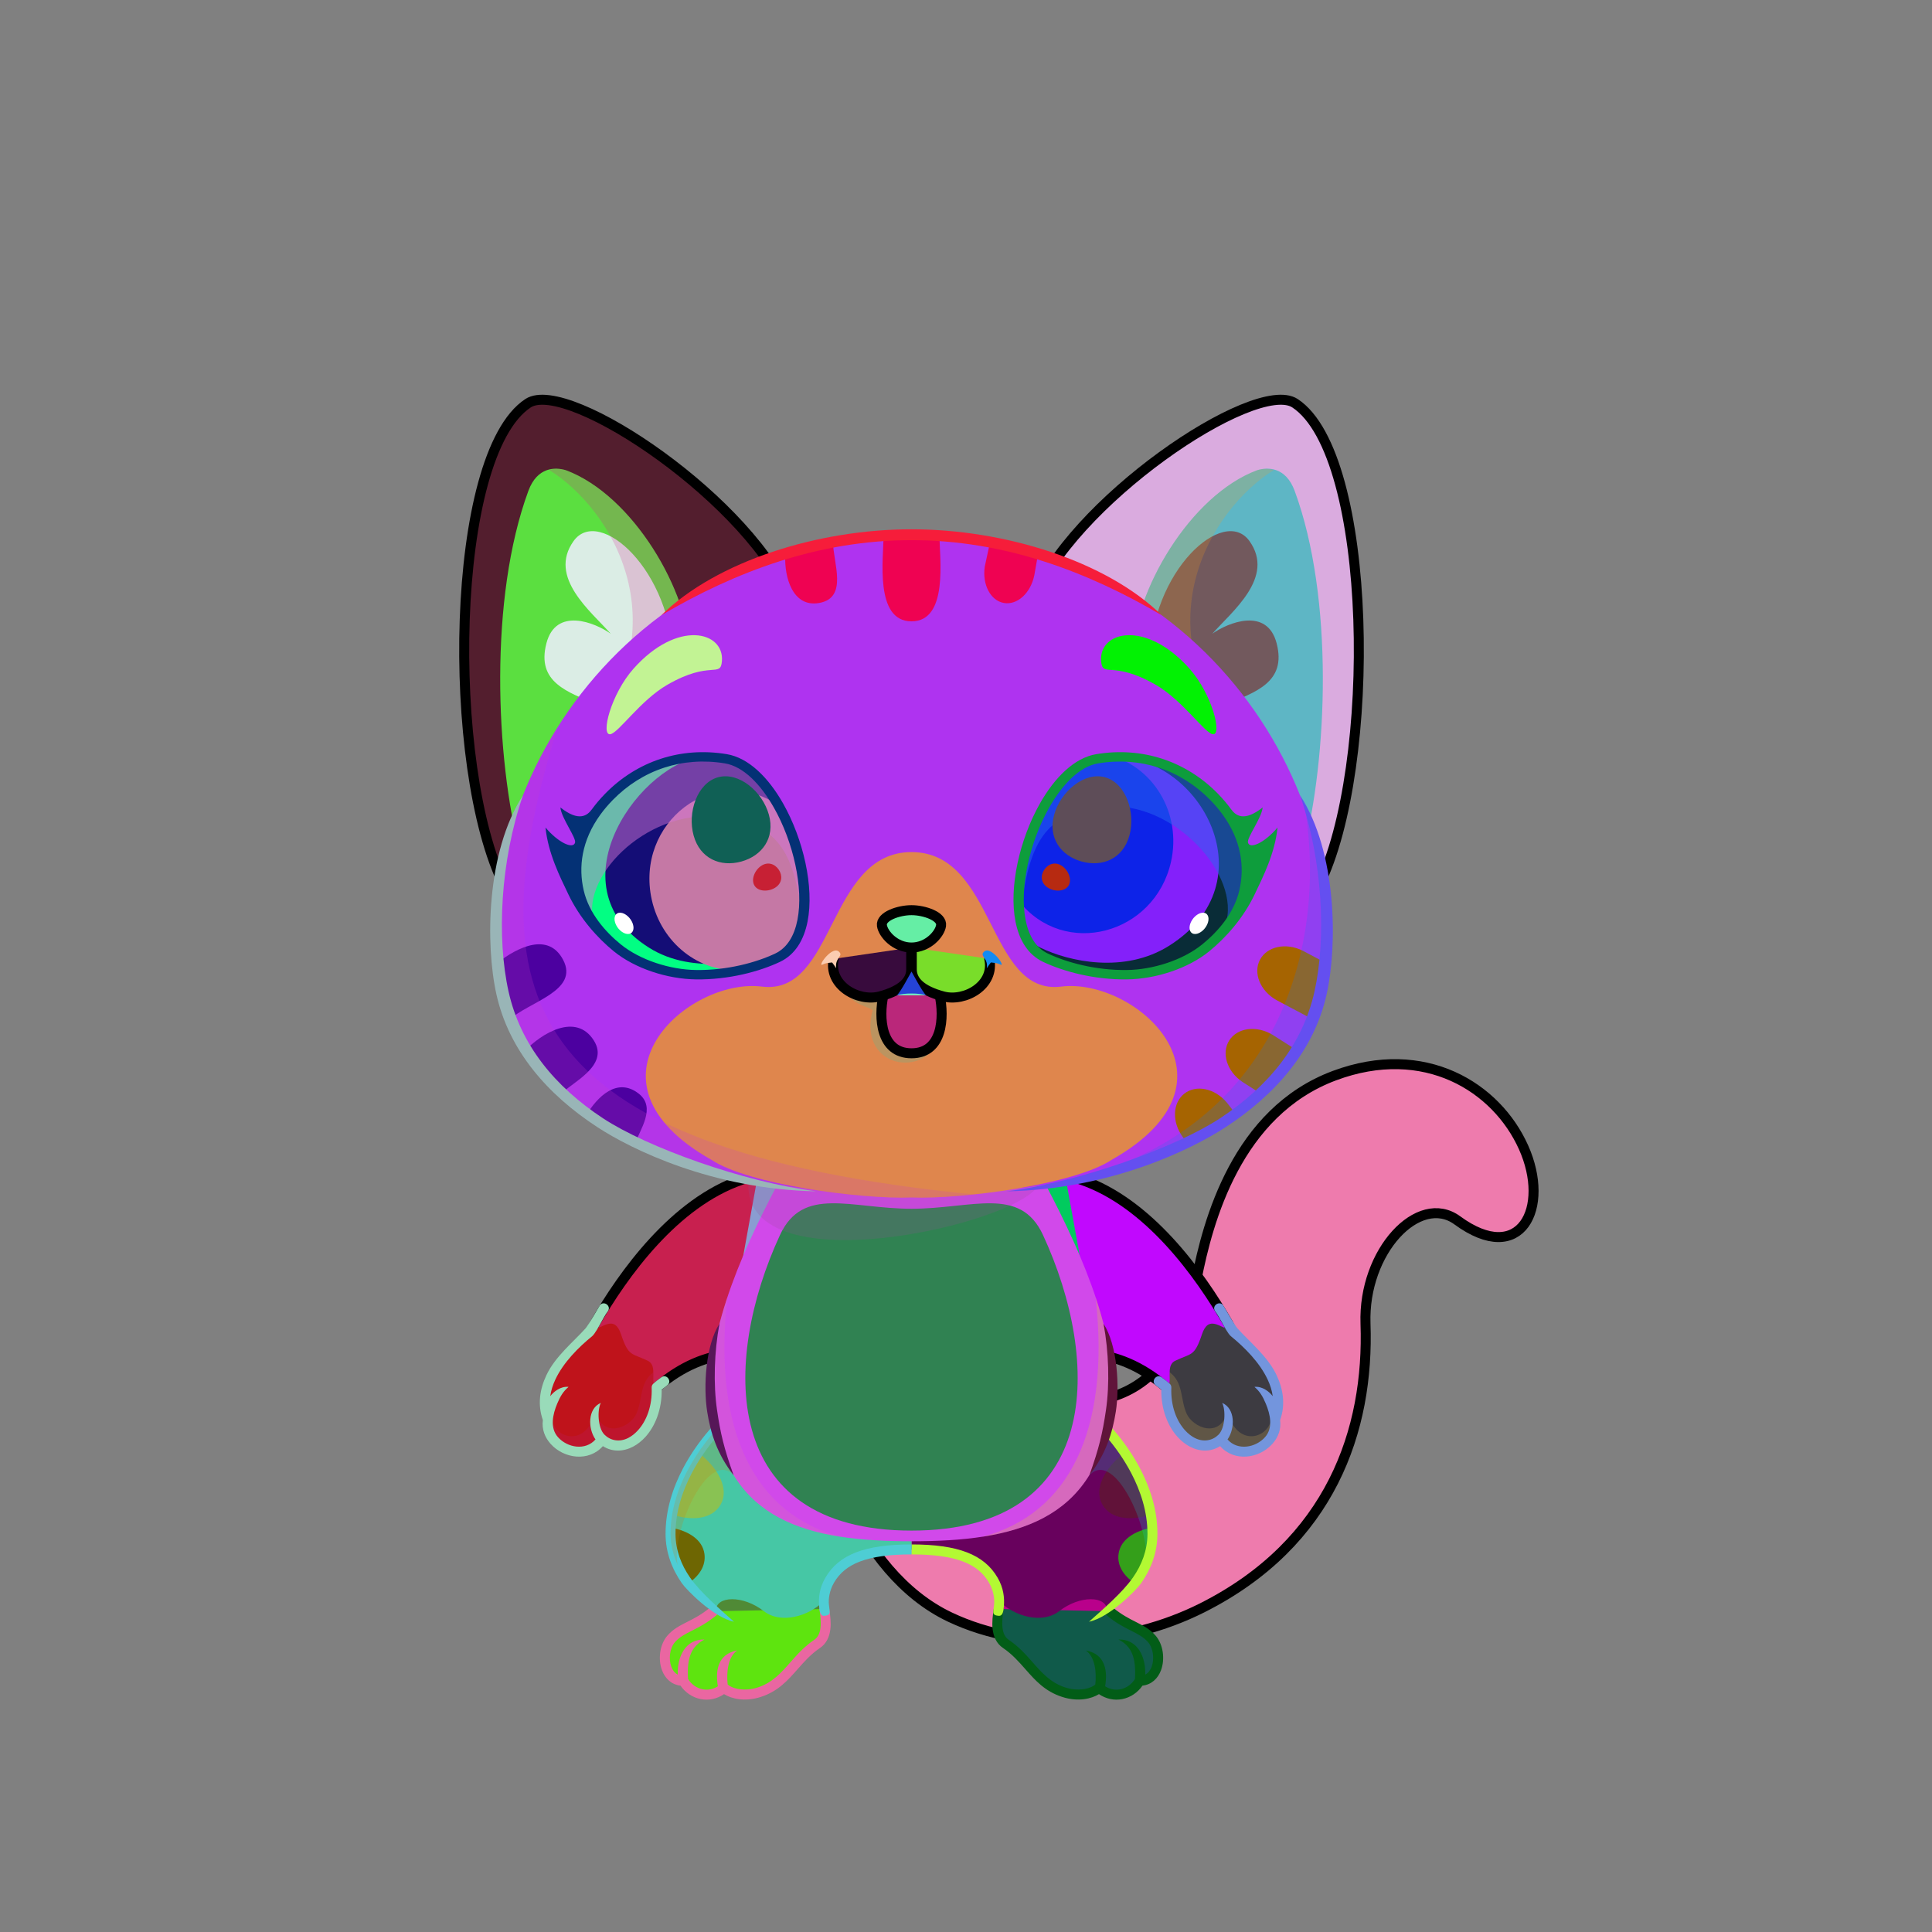<?xml version="1.0" encoding="UTF-8"?><!DOCTYPE svg PUBLIC "-//W3C//DTD SVG 1.1//EN" "http://www.w3.org/Graphics/SVG/1.1/DTD/svg11.dtd"><!-- Creator: CorelDRAW 2018 (64-Bit) --><svg xmlns="http://www.w3.org/2000/svg" xmlns:xlink="http://www.w3.org/1999/xlink" xml:space="preserve" width="290mm" height="290mm" version="1.1" style="shape-rendering:geometricPrecision; text-rendering:geometricPrecision; image-rendering:optimizeQuality; fill-rule:evenodd; clip-rule:evenodd" viewBox="0 0 29000 29000">
 <rect x="0" y="0" width="29000" height="29000" fill="#808080" stroke="none"/>
 <defs>
  <style type="text/css">
   <![CDATA[
    .str2 {stroke:black;stroke-width:150;stroke-miterlimit:22.926}
    .str0 {stroke:black;stroke-width:150;stroke-linecap:round;stroke-linejoin:round;stroke-miterlimit:22.926}
    .str1 {stroke:black;stroke-width:150;stroke-linecap:round;stroke-linejoin:round;stroke-miterlimit:22.926}
    .fil4 {fill:none}
    .fil32 {fill:none;fill-rule:nonzero}
    .fil33 {fill:black}
    .fil1 {fill:#333333}
    .fil9 {fill:#333333}
    .fil5 {fill:#FEFEFE}
    .fil42 {fill:white}
    .fil7 {fill:black;fill-rule:nonzero}
    .fil3 {fill:black;fill-opacity:0.2}
    .fil6 {fill:black;fill-opacity:0.2}
    .fil31 {fill:#010B42;fill-opacity:0.2}
    .fil27 {fill:white;fill-opacity:0.2}
    .fil36 {fill:black;fill-rule:nonzero;fill-opacity:0.2}
    .fil41 {fill:black;fill-opacity:0.502}
    .fil16 {fill:white;fill-opacity:0.502}
    .fil23 {fill:url(#id0)}
    .fil0 {fill:url(#id1)}
    .fil8 {fill:url(#id2)}
    .fil10 {fill:url(#id3)}
    .fil19 {fill:url(#id4)}
    .fil14 {fill:url(#id5)}
    .fil28 {fill:url(#id6)}
    .fil26 {fill:url(#id7)}
    .fil20 {fill:url(#id8)}
    .fil12 {fill:url(#id9)}
    .fil13 {fill:url(#id10)}
    .fil22 {fill:url(#id11)}
    .fil15 {fill:url(#id12)}
    .fil25 {fill:url(#id13)}
    .fil29 {fill:url(#id14)}
    .fil17 {fill:url(#id15)}
    .fil24 {fill:url(#id16)}
    .fil11 {fill:url(#id17)}
    .fil44 {fill:url(#id18)}
    .fil45 {fill:url(#id19)}
    .fil40 {fill:url(#id20)}
    .fil39 {fill:url(#id21)}
    .fil43 {fill:url(#id22)}
    .fil18 {fill:url(#id23)}
    .fil34 {fill:url(#id24)}
    .fil21 {fill:url(#id25)}
    .fil30 {fill:url(#id26)}
    .fil2 {fill:url(#id27)}
    .fil38 {fill:url(#id28)}
    .fil37 {fill:url(#id29);fill-rule:nonzero}
    .fil35 {fill:url(#id30);fill-rule:nonzero}
   ]]>
  </style>
  <linearGradient id="id0" gradientUnits="userSpaceOnUse" x1="13682.26" y1="12790.23" x2="13682.26" y2="17976.76">
   <stop offset="0" style="stop-opacity:1; stop-color:white"/>
   <stop offset="0.71" style="stop-opacity:1; stop-color:#D9D9D9"/>
   <stop offset="1" style="stop-opacity:1; stop-color:#868F96"/>
  </linearGradient>
  <linearGradient id="id1" gradientUnits="userSpaceOnUse" x1="17781.48" y1="24629.53" x2="17781.47" y2="16001.77">
   <stop offset="0" style="stop-opacity:1; stop-color:#5E5E5E"/>
   <stop offset="0.388" style="stop-opacity:1; stop-color:#7D7D7D"/>
   <stop offset="1" style="stop-opacity:1; stop-color:#C9C9C9"/>
  </linearGradient>
  <linearGradient id="id2" gradientUnits="userSpaceOnUse" x1="15490.35" y1="24284.09" x2="15490.35" y2="21188.22">
   <stop offset="0" style="stop-opacity:1; stop-color:#FAFAFA"/>
   <stop offset="0.439" style="stop-opacity:1; stop-color:#FAFAFA"/>
   <stop offset="1" style="stop-opacity:1; stop-color:#CCCCCC"/>
  </linearGradient>
  <linearGradient id="id3" gradientUnits="userSpaceOnUse" xlink:href="#id2" x1="11873.49" y1="24284.09" x2="11873.49" y2="21188.22">
  </linearGradient>
  <linearGradient id="id4" gradientUnits="userSpaceOnUse" x1="15574.73" y1="11375.37" x2="20300.45" y2="7916.35">
   <stop offset="0" style="stop-opacity:1; stop-color:#30343D"/>
   <stop offset="0.569" style="stop-opacity:1; stop-color:#6D6F74"/>
   <stop offset="1" style="stop-opacity:1; stop-color:#AAAEB2"/>
  </linearGradient>
  <linearGradient id="id5" gradientUnits="userSpaceOnUse" xlink:href="#id0" x1="13681.92" y1="22974.87" x2="13681.92" y2="18061.81">
  </linearGradient>
  <linearGradient id="id6" gradientUnits="userSpaceOnUse" x1="9566.89" y1="10943.21" x2="10375.8" y2="9612.62">
   <stop offset="0" style="stop-opacity:1; stop-color:#333338"/>
   <stop offset="1" style="stop-opacity:1; stop-color:#505259"/>
  </linearGradient>
  <linearGradient id="id7" gradientUnits="userSpaceOnUse" x1="13681.69" y1="9326.52" x2="13681.69" y2="8026.03">
   <stop offset="0" style="stop-opacity:1; stop-color:#66686D"/>
   <stop offset="1" style="stop-opacity:1; stop-color:#2F3138"/>
  </linearGradient>
  <linearGradient id="id8" gradientUnits="userSpaceOnUse" x1="19935.01" y1="9535.48" x2="16922.27" y2="10296.29">
   <stop offset="0" style="stop-opacity:1; stop-color:#F5E2E2"/>
   <stop offset="1" style="stop-opacity:1; stop-color:#C49D9D"/>
  </linearGradient>
  <linearGradient id="id9" gradientUnits="userSpaceOnUse" x1="11764.23" y1="17989.54" x2="9601.31" y2="20656.35">
   <stop offset="0" style="stop-opacity:1; stop-color:#606369"/>
   <stop offset="0.231" style="stop-opacity:1; stop-color:#8D9093"/>
   <stop offset="0.878" style="stop-opacity:1; stop-color:#CCCCCC"/>
   <stop offset="1" style="stop-opacity:1; stop-color:#CCCCCC"/>
  </linearGradient>
  <linearGradient id="id10" gradientUnits="userSpaceOnUse" x1="13681.92" y1="17759.14" x2="13681.92" y2="23134.87">
   <stop offset="0" style="stop-opacity:1; stop-color:#54575E"/>
   <stop offset="0.102" style="stop-opacity:1; stop-color:#7E8185"/>
   <stop offset="0.529" style="stop-opacity:1; stop-color:#CCCCCC"/>
   <stop offset="1" style="stop-opacity:1; stop-color:#FAFAFA"/>
  </linearGradient>
  <linearGradient id="id11" gradientUnits="userSpaceOnUse" x1="13681.95" y1="17936.72" x2="13681.95" y2="8026.02">
   <stop offset="0" style="stop-opacity:1; stop-color:#30343D"/>
   <stop offset="0.388" style="stop-opacity:1; stop-color:#77797D"/>
   <stop offset="0.729" style="stop-opacity:1; stop-color:#A4A8AB"/>
   <stop offset="1" style="stop-opacity:1; stop-color:#E2E9F0"/>
  </linearGradient>
  <linearGradient id="id12" gradientUnits="userSpaceOnUse" xlink:href="#id4" x1="7064.07" y1="11375.37" x2="11789.79" y2="7916.35">
  </linearGradient>
  <linearGradient id="id13" gradientUnits="userSpaceOnUse" x1="17863.01" y1="16659.78" x2="19671.3" y2="14709.8">
   <stop offset="0" style="stop-opacity:1; stop-color:#1B1B1F"/>
   <stop offset="1" style="stop-opacity:1; stop-color:#42454D"/>
  </linearGradient>
  <linearGradient id="id14" gradientUnits="userSpaceOnUse" xlink:href="#id6" x1="16988.72" y1="10943.21" x2="17797.63" y2="9612.62">
  </linearGradient>
  <linearGradient id="id15" gradientUnits="userSpaceOnUse" xlink:href="#id8" x1="7429.51" y1="9535.48" x2="10442.25" y2="10296.29">
  </linearGradient>
  <linearGradient id="id16" gradientUnits="userSpaceOnUse" xlink:href="#id13" x1="7672.68" y1="16636.96" x2="9502.2" y2="14701.65">
  </linearGradient>
  <linearGradient id="id17" gradientUnits="userSpaceOnUse" xlink:href="#id9" x1="15599.61" y1="17989.54" x2="17762.53" y2="20656.35">
  </linearGradient>
  <linearGradient id="id18" gradientUnits="userSpaceOnUse" x1="17175.43" y1="11408.96" x2="16399.31" y2="14398.93">
   <stop offset="0" style="stop-opacity:1; stop-color:#0C586B"/>
   <stop offset="1" style="stop-opacity:1; stop-color:#BFEFFF"/>
  </linearGradient>
  <linearGradient id="id19" gradientUnits="userSpaceOnUse" x1="16939.24" y1="11443.39" x2="15960.92" y2="13889.9">
   <stop offset="0" style="stop-opacity:1; stop-color:black"/>
   <stop offset="0.549" style="stop-opacity:1; stop-color:#132440"/>
   <stop offset="1" style="stop-opacity:1; stop-color:#267C91"/>
  </linearGradient>
  <linearGradient id="id20" gradientUnits="userSpaceOnUse" xlink:href="#id19" x1="10417.32" y1="11986.86" x2="11405.03" y2="14445.01">
  </linearGradient>
  <linearGradient id="id21" gradientUnits="userSpaceOnUse" xlink:href="#id18" x1="10150.59" y1="11425.96" x2="11021.11" y2="14403.3">
  </linearGradient>
  <linearGradient id="id22" gradientUnits="userSpaceOnUse" x1="17432.39" y1="11424.23" x2="16701.5" y2="14639.81">
   <stop offset="0" style="stop-opacity:1; stop-color:#0E4D42"/>
   <stop offset="0.561" style="stop-opacity:1; stop-color:#1594BF"/>
   <stop offset="1" style="stop-opacity:1; stop-color:#4FA69F"/>
  </linearGradient>
  <linearGradient id="id23" gradientUnits="userSpaceOnUse" x1="8387.09" y1="8659.33" x2="10023.98" y2="10175.67">
   <stop offset="0" style="stop-opacity:1; stop-color:#E4BBB9"/>
   <stop offset="1" style="stop-opacity:1; stop-color:#B88383"/>
  </linearGradient>
  <linearGradient id="id24" gradientUnits="userSpaceOnUse" x1="13348.22" y1="13661.93" x2="13348.22" y2="14222.66">
   <stop offset="0" style="stop-opacity:1; stop-color:#FFCCCC"/>
   <stop offset="1" style="stop-opacity:1; stop-color:#DB9092"/>
  </linearGradient>
  <linearGradient id="id25" gradientUnits="userSpaceOnUse" xlink:href="#id23" x1="18977.43" y1="8659.33" x2="17340.54" y2="10175.67">
  </linearGradient>
  <linearGradient id="id26" gradientUnits="userSpaceOnUse" xlink:href="#id24" x1="13519.03" y1="15714.04" x2="13054.18" y2="14679.41">
  </linearGradient>
  <linearGradient id="id27" gradientUnits="userSpaceOnUse" x1="21604.56" y1="16181.81" x2="22299.91" y2="18626.06">
   <stop offset="0" style="stop-opacity:1; stop-color:white"/>
   <stop offset="0.502" style="stop-opacity:1; stop-color:#D9D9D9"/>
   <stop offset="1" style="stop-opacity:1; stop-color:#BDBEBE"/>
  </linearGradient>
  <linearGradient id="id28" gradientUnits="userSpaceOnUse" xlink:href="#id22" x1="9992.62" y1="11434.2" x2="10661.62" y2="14656.22">
  </linearGradient>
  <linearGradient id="id29" gradientUnits="userSpaceOnUse" x1="18010.14" y1="14231.05" x2="16104.43" y2="12446.42">
   <stop offset="0" style="stop-opacity:1; stop-color:black"/>
   <stop offset="1" style="stop-opacity:1; stop-color:#2B3B4F"/>
  </linearGradient>
  <linearGradient id="id30" gradientUnits="userSpaceOnUse" xlink:href="#id29" x1="9540.61" y1="14253.46" x2="11073.86" y2="12424.01">
  </linearGradient>
 </defs>
 <g id="Tail">
  <g id="_2530910583376">
   <path class="fil0" d="M12696.38 22535.08c-289.69,-624.12 -92.67,-1123.71 445.53,-1552.38 345.01,-274.8 791.94,-751.76 1516.68,-323.77 1292.64,598.4 2874.62,750.09 3300.1,-1447.66 242.57,-1252.94 780.55,-2584.39 2071.91,-3065.74 1504.57,-560.75 3010.86,643.52 2968.53,1470.9 -92.71,1812.11 -1182.04,499.35 -1491.79,566.11 -591.15,127.4 -1043.53,752.81 -1010.7,1686.08 66.32,1885.32 -718.39,3393.54 -2452,4265.74 -1139.82,573.45 -2628.36,686.53 -3784.69,139.11 -710.83,-336.51 -1224.89,-1011.12 -1563.57,-1738.39z" style="fill:#13c7cd"/>
   <path class="fil1" d="M15587.3 20979.53c517.01,110.51 1027.2,90.52 1449.24,-166.99 315.64,243.07 543.82,736.48 437.36,1095.79 -169.33,571.5 312.95,661.11 16.63,904.53 -296.32,243.42 -1338.22,-216.54 -1311.24,-753.14 26.98,-536.6 -964.35,-618.6 -592.04,-1080.13l0.05 -0.06zm2306.31 -1483.24c23.97,-90.32 45.75,-185.18 65.08,-285.02 48.99,-253.04 119.78,-568.01 230.23,-901.43l1.37 -4.12 2.52 -7.58c159.89,86.65 323.88,141.11 477.02,-25.15 370.41,-402.16 1047.76,-412.76 1227.68,370.41 100.46,437.29 372.47,742.52 611.58,882.68 -12.06,109.06 -16.64,223.3 -12.45,342.54 1.73,49.13 2.86,98.35 3.36,147.66l0.04 3.53c0.23,23.49 0.3,46.99 0.25,70.51l-0.02 5.64c-0.08,22.53 -0.29,45.08 -0.63,67.64l-0.17 10.37c-0.36,21.42 -0.84,42.84 -1.44,64.28l-0.38 12.57c-0.62,20.42 -1.35,40.84 -2.2,61.27l-0.61 14.27c-0.83,18.86 -1.76,37.72 -2.79,56.59l-1.33 23.51c-1,17 -2.06,33.99 -3.22,50.99l-1.77 25.08c-1.16,15.93 -2.39,31.85 -3.69,47.78 -0.86,10.59 -1.77,21.17 -2.7,31.77l-2.71 29.94c-163.1,-108.98 -304.42,-256.15 -378.04,-435.2 -260.14,-632.63 -984.26,-285.75 -1492.26,-179.92 -219.55,45.74 -494.39,-175.45 -712.72,-480.61zm2472.33 1776.45c-64.32,272.04 -153.55,540.03 -271.34,799.77 -68.42,172.27 -153.83,341.15 -258.12,504.63 -95.96,150.42 -199.41,290.89 -309.38,421.69 -144.72,-124.43 -251.44,-292.58 -269.9,-460.77 -47.63,-433.93 -460.37,-264.59 -587.37,-508 -127,-243.41 121.7,-566.21 359.83,-698.51 238.13,-132.3 359.84,179.91 751.42,-89.96 174.67,-120.38 389.34,-83.81 584.86,31.15zm-4082.56 3301.54c-606.81,48.28 -1231.78,-17.8 -1804.94,-206.66 -91.72,-253.55 -187.8,-372.27 -5.12,-744.28 182.68,-372.01 -197.71,-704.22 135.22,-894.52 332.93,-190.3 1268.02,505.17 1166.45,962.28 -101.57,457.11 423.08,626.28 508.39,883.18z" style="fill:#b7e6b8"/>
   <path class="fil2" d="M21762.11 16136.99c652.12,274.15 1102.15,857.68 1237.02,1479.44 86.77,400.03 -9.95,933.16 -574.09,948.68 -441.6,-53.21 -675.59,-548.87 -1167.5,-284.36 -115.7,-223.52 -213.72,-449.65 -133.52,-620.81 246.48,-526.05 661.25,-210.49 367.05,-902.7 -121.76,-286.48 36.51,-520.94 271.04,-620.25z" style="fill:#b44b91"/>
   <path class="fil3" d="M12696.38 22535.07c-90.34,-194.62 -133.34,-377.14 -133.42,-549.17 115.75,-25.57 205.66,-67.29 230.23,-144.3l180.72 -193.33c287.77,-97.79 1039.96,683.16 1327.73,585.37 1537.64,2208.5 5263.38,1809.02 6098.66,-1118.21 -236.72,1179.07 -922.57,2297.93 -2355.65,3018.93 -1139.83,573.46 -2628.37,686.53 -3784.7,139.11 -710.83,-336.51 -1224.89,-1011.12 -1563.57,-1738.4z" style="fill:#f8ad2d"/>
   <path class="fil3" d="M22821.2 18441.75c-714.26,385.48 -851.01,-343.05 -1343.05,-251.29 -572.51,106.77 -1013.06,781.5 -981.52,1678.14 8.02,227.79 3.12,457.75 -16.76,687.43 -650.53,-1667.13 15.44,-2791.19 843.99,-2964.88 905.09,-189.74 793.25,876.7 1497.34,850.6z" style="fill:#a71966"/>
   <path class="fil4 str0" d="M12696.38 22535.07c-289.69,-624.11 -92.67,-1123.69 445.53,-1552.37 345.01,-274.81 791.94,-751.76 1516.68,-323.77 1292.64,598.4 2874.63,750.09 3300.1,-1447.66 170.94,-882.95 606.38,-2519.55 2071.91,-3065.75 1354.38,-504.77 2433.64,173.44 2838.28,1076.16 407.7,909.54 -42.3,1794.15 -994.33,1096.01 -576.78,-422.96 -1416.16,463.57 -1377.92,1550.91 56.03,1593.19 -516.86,3292.18 -2451.98,4265.76 -1139.83,573.46 -2628.37,686.53 -3784.7,139.11 -710.83,-336.51 -1224.89,-1011.12 -1563.57,-1738.4z" style="fill:#ee7bad"/>
  </g>
 </g>
 <g id="Legs">
  <g id="_2530910546128">
   <g>
    <path class="fil5" d="M17106.56 25229.69c-123.56,214.04 -403.48,285.33 -610.7,105.88 -70.65,70.23 -276.52,145.76 -526.32,65.76 -409.3,-131.09 -507.45,-461.77 -850.73,-710.04 -220.49,-159.47 -124.1,-477.15 -113.63,-668.35 363.68,340.29 782.66,-165.21 1075.55,-247.93 373.84,-101.68 736.94,157.82 534.63,412.54 198.78,95.76 519.95,237.68 672.68,411.38 168.78,191.96 120.75,630.76 -181.48,630.76z" style="fill:#b9008b"/>
    <path class="fil6" d="M17106.56 25229.69c-123.56,214.04 -403.48,285.33 -610.7,105.88 -70.65,70.23 -276.52,145.76 -526.32,65.76 -409.3,-131.09 -517.48,-492.65 -871.1,-725.96 -156.13,-103.02 -135.21,-387.74 -102.98,-573.56 17.85,-13.98 36.32,-26.67 55.45,-37.83 -59.89,533.31 1444.97,1527.91 1433.56,860.23 213.34,341.57 595.64,186.16 544.41,-150.27 126.71,133.91 271.29,-14.39 142.78,-274 182.48,62.12 215.54,288.03 209.67,440.56 -17.28,153.49 -106.7,289.19 -274.77,289.19z" style="fill:#875911"/>
    <path class="fil4" d="M16655.44 24185.7c277.12,231.33 479.91,239.56 632.6,413.23 168.75,191.92 120.75,630.76 -181.48,630.76 -123.56,214.04 -403.48,285.33 -610.7,105.88 -70.65,70.23 -276.53,145.76 -526.32,65.76 -409.3,-131.08 -519.97,-488.94 -871.1,-725.96 -156.04,-105.33 -138.82,-331.38 -109.24,-523.93" style="fill:#105a4a"/>
    <path class="fil7" d="M16703.49 24128.28c-31.71,-26.53 -78.94,-22.34 -105.47,9.37 -26.53,31.71 -22.34,78.94 9.37,105.47 143.13,119.49 265.97,181.45 373.06,235.47 99.11,49.99 183.3,92.46 251.34,169.85 80.91,92.01 97.3,255.88 55.21,369.54 -18.07,48.79 -48.88,94.04 -96.26,117.9 7.55,-268.78 -114.77,-534.12 -402.24,-526.25 186.74,95.17 268.32,253.8 247.69,592.25 -49.04,79.15 -127.69,137.43 -219.87,155.2 -79.73,15.37 -160.2,-1.74 -228.24,-45.5 38.29,-218.05 10.29,-483.64 -289.14,-537.54 139.24,98.32 162.69,330.02 141.92,510.69 -31.45,29.61 -97.92,60.43 -188.69,71.77 -74.89,9.35 -163.69,4.41 -259.78,-26.36 -221.4,-70.9 -352.35,-219.57 -489.63,-375.44 -103.47,-117.46 -210.28,-238.74 -362.43,-341.44 -56.89,-38.4 -82.67,-102.53 -91.71,-176.23 -10.43,-85.02 -0.14,-183.4 13.84,-274.46 14.63,-97.52 -130.16,-118.86 -144.78,-21.39 -15.59,101.48 -30.44,211.56 -17.88,314.01 13.96,113.78 57.62,215.39 156.75,282.29 136.05,91.83 236.45,205.83 333.71,316.24 151.08,171.53 295.19,335.14 556.43,418.8 119.65,38.32 230.28,44.46 323.64,32.8 92.59,-11.56 170.46,-41.41 225.37,-75.73 103.09,69.99 225.69,98.3 348.74,74.57 124.29,-23.96 233.03,-98.13 304.52,-201.86 136.16,-15.63 232.21,-107.3 278.66,-232.76 61.19,-165.25 34.13,-386.54 -83.33,-520.12 -86.71,-98.62 -183.05,-147.23 -296.46,-204.43 -99.73,-50.31 -214.13,-108.01 -344.34,-216.71z" style="fill:#025d17"/>
   </g>
   <g>
    <path class="fil5" d="M10257.28 25229.69c123.56,214.04 403.48,285.33 610.7,105.88 70.65,70.23 276.52,145.76 526.32,65.76 409.3,-131.09 507.45,-461.77 850.73,-710.04 220.49,-159.47 124.1,-477.15 113.63,-668.35 -363.68,340.29 -782.66,-165.21 -1075.55,-247.93 -373.84,-101.68 -736.94,157.82 -534.63,412.54 -198.78,95.76 -519.95,237.68 -672.68,411.38 -168.78,191.96 -120.75,630.76 181.48,630.76z" style="fill:#508a36"/>
    <path class="fil6" d="M10257.28 25229.69c123.56,214.04 403.48,285.33 610.7,105.88 70.65,70.23 276.52,145.76 526.32,65.76 409.3,-131.09 517.48,-492.65 871.1,-725.96 156.13,-103.02 135.21,-387.74 102.98,-573.56 -17.85,-13.98 -36.32,-26.67 -55.45,-37.83 59.89,533.31 -1444.97,1527.91 -1433.56,860.23 -213.34,341.57 -595.64,186.16 -544.41,-150.27 -126.71,133.91 -271.29,-14.39 -142.78,-274 -182.48,62.12 -215.54,288.03 -209.67,440.56 17.28,153.49 106.7,289.19 274.77,289.19z" style="fill:#f313c0"/>
    <path class="fil4" d="M10708.4 24185.7c-277.12,231.33 -479.91,239.56 -632.6,413.23 -168.75,191.92 -120.75,630.76 181.48,630.76 123.56,214.04 403.48,285.33 610.7,105.88 70.65,70.23 276.53,145.76 526.32,65.76 409.3,-131.08 519.97,-488.94 871.1,-725.96 156.04,-105.33 138.82,-331.38 109.24,-523.93" style="fill:#5ee40f"/>
    <path class="fil7" d="M10660.35 24128.28c31.71,-26.53 78.94,-22.34 105.47,9.37 26.53,31.71 22.34,78.94 -9.37,105.47 -143.13,119.49 -265.97,181.45 -373.06,235.47 -99.11,49.99 -183.3,92.46 -251.34,169.85 -80.91,92.01 -97.3,255.88 -55.21,369.54 18.07,48.79 48.88,94.04 96.26,117.9 -7.55,-268.78 114.77,-534.12 402.24,-526.25 -186.74,95.17 -268.32,253.8 -247.69,592.25 49.04,79.15 127.69,137.43 219.87,155.2 79.73,15.37 160.2,-1.74 228.24,-45.5 -38.29,-218.05 -10.29,-483.64 289.14,-537.54 -139.24,98.32 -162.69,330.02 -141.92,510.69 31.45,29.61 97.92,60.43 188.69,71.77 74.89,9.35 163.69,4.41 259.78,-26.36 221.4,-70.9 352.35,-219.57 489.63,-375.44 103.47,-117.46 210.28,-238.74 362.43,-341.44 56.89,-38.4 82.67,-102.53 91.71,-176.23 10.43,-85.02 0.14,-183.4 -13.84,-274.46 -14.63,-97.52 130.16,-118.86 144.78,-21.39 15.59,101.48 30.44,211.56 17.88,314.01 -13.96,113.78 -57.62,215.39 -156.75,282.29 -136.05,91.83 -236.45,205.83 -333.71,316.24 -151.08,171.53 -295.19,335.14 -556.43,418.8 -119.65,38.32 -230.28,44.46 -323.64,32.8 -92.59,-11.56 -170.46,-41.41 -225.37,-75.73 -103.09,69.99 -225.69,98.3 -348.74,74.57 -124.29,-23.96 -233.03,-98.13 -304.52,-201.86 -136.16,-15.63 -232.21,-107.3 -278.66,-232.76 -61.19,-165.25 -34.13,-386.54 83.33,-520.12 86.71,-98.62 183.05,-147.23 296.46,-204.43 99.73,-50.31 214.13,-108.01 344.34,-216.71z" style="fill:#ea66a1"/>
   </g>
  </g>
 </g>
 <g id="Feet">
  <g id="_2530910537840">
   <g>
    <path class="fil8" d="M13681.92 23259.3c427.66,0 1377.01,182.49 1321.36,776.1 214.87,221.86 637.04,349.26 895.5,148.38 312.37,-242.78 712.13,-231.34 719.72,-12.18 370.09,-264.31 678.95,-700.61 680.26,-1145.2 2.54,-860.67 -666.02,-1598.77 -968.73,-1838.18 -621.48,859.57 -1470.39,1269.07 -2648.11,1328.08l0 743z" style="fill:#68015d"/>
    <path class="fil9" d="M17274.42 22734.47c-58.44,-349.63 -215.32,-669.59 -392.5,-931.62 -282.43,217.76 -475.24,535.39 -334.64,781.21 126.86,221.83 426.52,248.53 727.14,150.41z" style="fill:#611239"/>
    <path class="fil9" d="M17030.25 23765.01c161.82,-221.56 267.74,-478.66 268.51,-738.61 0.1,-32.6 -0.89,-65 -2.66,-97.22 -261.66,47.88 -476.87,177.98 -506.2,395.86 -23.74,176.33 76.56,328.44 240.35,439.97z" style="fill:#349f1a"/>
    <path class="fil6" d="M17191.61 23490.47c67.26,-148.73 106.68,-305.87 107.15,-464.07 2.29,-775.52 -540.27,-1451.46 -869.11,-1752.78l-157.05 727.06c26.43,47.89 52.85,95.78 79.28,143.67 387.48,-413.26 946.79,878.84 839.73,1346.12z" style="fill:#0dd8d9"/>
    <path class="fil7" d="M14989.65 24253.86c61.92,5.19 73.8,-65.98 79.72,-153.93 7.91,-117.52 -3.98,-261.03 -93.95,-416.86 -0.83,-1.44 -1.71,-2.83 -2.62,-4.19 -99.87,-170.79 -246.56,-295.9 -460.28,-378.09 -207.63,-79.84 -477.91,-118.36 -830.6,-118.36l0 150c335.21,0 588.14,35.09 777.28,107.82 179.67,69.09 302.18,172.95 384.62,313.95 0.66,1.3 1.36,2.59 2.1,3.87 66.95,115.97 86.11,244.24 75.03,331.54 -8.67,68.26 -9.75,89.53 -10.95,105.24 -3.7,48.36 43.74,56 79.65,59.01zm1295.98 -3005.54c175.81,139.56 477.15,451.15 691.77,858.41 143.68,272.62 247.63,587.31 246.65,919.67 -0.71,244.76 -86.82,463.8 -217.71,652.31 -154.83,222.98 -454.47,481.51 -660.16,663.76 305.46,-60.86 713.14,-477.32 783.2,-578.22 146.74,-211.34 243.27,-458.73 244.09,-737.85 1.07,-359.93 -110.06,-697.96 -263.65,-989.39 -226.43,-429.66 -547.13,-759.98 -733.5,-907.38l-46.29 58.59 -44.38 60.1 -0.02 0z" style="fill:#b3f933"/>
   </g>
   <g>
    <path class="fil10" d="M13681.92 23259.3c-427.66,0 -1377.01,182.49 -1321.36,776.1 -214.87,221.86 -637.04,349.26 -895.5,148.38 -312.37,-242.78 -712.13,-231.34 -719.72,-12.18 -370.09,-264.31 -678.95,-700.61 -680.26,-1145.2 -2.54,-860.67 666.02,-1598.77 968.73,-1838.18 621.48,859.57 1470.39,1269.07 2648.11,1328.08l0 743z" style="fill:#46c7a5"/>
    <path class="fil9" d="M10089.42 22734.47c58.44,-349.63 215.32,-669.59 392.5,-931.62 282.43,217.76 475.24,535.39 334.64,781.21 -126.86,221.83 -426.52,248.53 -727.14,150.41z" style="fill:#89c253"/>
    <path class="fil9" d="M10333.59 23765.01c-161.82,-221.56 -267.74,-478.66 -268.51,-738.61 -0.1,-32.6 0.89,-65 2.66,-97.22 261.66,47.88 476.87,177.98 506.2,395.86 23.74,176.33 -76.56,328.44 -240.35,439.97z" style="fill:#6e6602"/>
    <path class="fil7" d="M12374.19 24253.86c-61.92,5.19 -73.8,-65.98 -79.72,-153.93 -7.91,-117.52 3.98,-261.03 93.95,-416.86 0.83,-1.44 1.71,-2.83 2.62,-4.19 99.87,-170.79 246.56,-295.9 460.28,-378.09 207.63,-79.84 477.91,-118.36 830.6,-118.36l0 150c-335.21,0 -588.14,35.09 -777.28,107.82 -179.67,69.09 -302.18,172.95 -384.62,313.95 -0.66,1.3 -1.36,2.59 -2.1,3.87 -66.95,115.97 -86.11,244.24 -75.03,331.54 8.67,68.26 9.75,89.53 10.95,105.24 3.7,48.36 -43.74,56 -79.65,59.01zm-1295.98 -3005.54c-175.81,139.56 -477.15,451.15 -691.77,858.41 -143.68,272.62 -247.63,587.31 -246.65,919.67 0.71,244.76 86.82,463.8 217.71,652.31 154.83,222.98 454.47,481.51 660.16,663.76 -305.46,-60.86 -713.14,-477.32 -783.2,-578.22 -146.74,-211.34 -243.27,-458.73 -244.09,-737.85 -1.07,-359.93 110.06,-697.96 263.65,-989.39 226.43,-429.66 547.13,-759.98 733.5,-907.38l46.29 58.59 44.38 60.1 0.02 0z" style="fill:#4ecdd4"/>
    <path class="fil6" d="M10172.23 23490.47c-67.26,-148.73 -106.68,-305.87 -107.15,-464.07 -2.29,-775.52 540.27,-1451.46 869.11,-1752.78l157.05 727.06c-26.43,47.89 -52.85,95.78 -79.28,143.67 -387.48,-413.26 -946.79,878.84 -839.73,1346.12z" style="fill:#c37d10"/>
   </g>
  </g>
 </g>
 <g id="Body">
  <animateTransform type="translate" values="0;0 200;0;0 200;0;0 200;0;0 200;0" dur="10" repeatCount="indefinite" additive="sum" attributeName="transform"/>
  <g id="_2531485531648">
   <g>
    <path class="fil11" d="M16231.2 17708.66c1006.56,345.42 1818.61,1401.79 2256.58,2165.43 288.88,503.69 -636.05,1265.03 -911.19,1013.52 -627.05,-573.17 -1208.37,-619.78 -1688.45,-542.15 -741.88,119.97 -1352.69,-1920.87 -930.81,-2545.29 421.91,-21.63 933.51,-40.49 1273.87,-91.51z" style="fill:#01cb5e"/>
    <path class="fil9" d="M17578.57 18640.75c249.97,263.31 469.56,548.59 652.59,821 -275.63,240.36 -621.2,348.67 -833.51,154.31 -240.88,-220.5 -88.69,-667.18 180.92,-975.31z" style="fill:#ee2a6b"/>
    <path class="fil9" d="M16461.31 17791.46c342.05,150.47 661.21,375.61 948.16,635.46 -230.46,378.65 -596.95,637.06 -902.37,455.48 -315.08,-187.33 -281.06,-698.2 -45.79,-1090.94z" style="fill:#6d3819"/>
    <path class="fil6" d="M17511.96 20830.3c-602.27,-518.8 -1160.28,-559.8 -1623.82,-484.84 -171.07,27.66 -335.13,-59.69 -481.2,-217.95 -325.13,-471.76 752.73,-1097.7 1038.62,-655.88 261.31,403.84 734.1,847.76 1111.39,1126.01 -1.79,93.3 16.27,193.39 -44.96,232.66l0 -0.01 -0.03 0.01z" style="fill:#513b6b"/>
    <path class="fil4 str1" d="M16476.95 20332.96c340.18,46.54 711.15,199.54 1099.64,554.65 275.13,251.49 1152.89,-508.63 864.02,-1012.31 -437.96,-763.63 -1202.86,-1821.23 -2209.41,-2166.64 -90.05,-30.9 -171.83,-58.83 -246.03,-84.05" style="fill:#c108fe"/>
   </g>
   <g>
    <path class="fil5" d="M17500.83 20836.37c-31.01,671.59 506.32,1058.8 828,765.31 253.5,397.35 884.17,103.39 809.26,-292.5 203.13,-535.14 -266.24,-1035.76 -634.19,-1325.08 -198.11,-64.5 -364.18,-247.68 -461.85,44.06 -113.97,340.43 -156.85,278.81 -402.23,397.75 -163.53,79.26 -10.67,351.89 -138.99,410.46z" style="fill:#3d3b41"/>
    <path class="fil6" d="M17500.83 20836.37c-31.01,671.59 506.32,1058.8 828,765.31 341.06,429.25 911,23.85 753.65,-292.7 -65.31,297.19 -520.59,407.83 -657.17,-118.23 -113.25,412.02 -522.03,237.66 -614.7,26.73 -95.14,-216.58 -44.81,-462.8 -253.66,-619.84 -1.8,93.31 16.28,193.4 -44.96,232.65l-0.16 0.1 -0.17 0.11c-1.48,0.93 -2.97,1.82 -4.53,2.69l-0.17 0.1 -0.18 0.09 -0.14 0.09 -0.03 0.01 -0.18 0.1 -0.17 0.09 -0.18 0.09c-1.69,0.92 -3.44,1.79 -5.25,2.61z" style="fill:#efc65a"/>
    <path class="fil7" d="M17436.91 20673.48c-79.39,-58.19 -167.86,62.52 -88.48,120.7 28.24,20.69 56.25,42.36 83.3,64.61 -3.93,302.02 99.68,551.64 246.17,712.18 55.54,60.86 117.82,109.47 183.4,143.86 145.9,76.49 311.53,82.65 453.24,-7.98 209.57,238.5 583.03,191.12 784.7,-34.27 86.01,-96.11 134.73,-220.26 115.83,-356.13 82.54,-234.31 46.25,-463.42 -52.44,-673.52 -132.46,-282 -402.86,-497.73 -588.08,-703.58 -33.5,-37.22 -180.19,-286.69 -214.16,-345.48 -58.56,-79 -178.69,10.05 -120.12,89.06 35.43,47.77 75.16,120.11 111.48,186.29 6.41,11.67 81.45,153.11 123.81,187.52 201.58,163.8 430.96,392.41 551.71,649.47 38.04,80.97 65.19,164.94 76.97,250.68 -53.73,-69.19 -156.09,-151.42 -275.06,-139.39 80.64,67.61 125.53,143.46 171.18,252.76 65.8,157.59 113.11,362.41 -12.44,502.72 -141.93,158.63 -411.75,205.47 -562.48,33.5 115.64,-164.64 117.79,-464.48 -80.37,-548.33 54.53,102.27 47.95,374.07 -54.76,476.76 -86.33,86.32 -222.41,119.56 -359.87,47.5 -49.57,-25.99 -97.71,-63.9 -141.8,-112.22 -128.18,-140.48 -217.35,-364.86 -206.61,-639.48 1.55,-21.67 -6.3,-43.83 -23.35,-59.87 -36.49,-34.26 -81.32,-67.73 -121.77,-97.36z" style="fill:#7395dd"/>
   </g>
   <g>
    <path class="fil12" d="M11132.64 17708.66c-1006.56,345.42 -1818.61,1401.79 -2256.58,2165.43 -288.88,503.69 636.05,1265.03 911.19,1013.52 627.05,-573.17 1208.37,-619.78 1688.45,-542.15 741.88,119.97 1352.69,-1920.87 930.81,-2545.29 -421.91,-21.63 -933.51,-40.49 -1273.87,-91.51z" style="fill:#8a9dd1"/>
    <path class="fil9" d="M9785.27 18640.75c-249.97,263.31 -469.56,548.59 -652.59,821 275.63,240.36 621.2,348.67 833.51,154.31 240.88,-220.5 88.69,-667.18 -180.92,-975.31z" style="fill:#ebe456"/>
    <path class="fil9" d="M10902.53 17791.46c-342.05,150.47 -661.21,375.61 -948.16,635.46 230.46,378.65 596.95,637.06 902.37,455.48 315.08,-187.33 281.06,-698.2 45.79,-1090.94z" style="fill:#58e3dc"/>
    <path class="fil6" d="M9851.88 20830.3c602.27,-518.8 1160.28,-559.8 1623.82,-484.84 171.07,27.66 335.13,-59.69 481.2,-217.95 325.13,-471.76 -752.73,-1097.7 -1038.62,-655.88 -261.31,403.84 -734.1,847.76 -1111.39,1126.01 1.79,93.3 -16.27,193.39 44.96,232.66l0 -0.01 0.03 0.01z" style="fill:#b13035"/>
    <path class="fil4 str1" d="M10886.89 20332.96c-340.18,46.54 -711.15,199.54 -1099.64,554.65 -275.13,251.49 -1152.89,-508.63 -864.02,-1012.31 437.96,-763.63 1202.86,-1821.23 2209.41,-2166.64 90.05,-30.9 171.83,-58.83 246.03,-84.05" style="fill:#c8204f"/>
   </g>
   <g>
    <path class="fil5" d="M9863.01 20836.37c31.01,671.59 -506.32,1058.8 -828,765.31 -253.5,397.35 -884.17,103.39 -809.26,-292.5 -203.13,-535.14 266.24,-1035.76 634.19,-1325.08 198.11,-64.5 364.18,-247.68 461.85,44.06 113.97,340.43 156.85,278.81 402.23,397.75 163.53,79.26 10.67,351.89 138.99,410.46z" style="fill:#bf131b"/>
    <path class="fil6" d="M9863.01 20836.37c31.01,671.59 -506.32,1058.8 -828,765.31 -341.06,429.25 -911,23.85 -753.65,-292.7 65.31,297.19 520.59,407.83 657.17,-118.23 113.25,412.02 522.03,237.66 614.7,26.73 95.14,-216.58 44.81,-462.8 253.66,-619.84 1.8,93.31 -16.28,193.4 44.96,232.65l0.16 0.1 0.17 0.11c1.48,0.93 2.97,1.82 4.53,2.69l0.17 0.1 0.18 0.09 0.14 0.09 0.03 0.01 0.18 0.1 0.17 0.09 0.18 0.09c1.69,0.92 3.44,1.79 5.25,2.61z" style="fill:#bb2275"/>
    <path class="fil7" d="M9926.93 20673.48c79.39,-58.19 167.86,62.52 88.48,120.7 -28.24,20.69 -56.25,42.36 -83.3,64.61 3.93,302.02 -99.68,551.64 -246.17,712.18 -55.54,60.86 -117.82,109.47 -183.4,143.86 -145.9,76.49 -311.53,82.65 -453.24,-7.98 -209.57,238.5 -583.03,191.12 -784.7,-34.27 -86.01,-96.11 -134.73,-220.26 -115.83,-356.13 -82.54,-234.31 -46.25,-463.42 52.44,-673.52 132.46,-282 402.86,-497.73 588.08,-703.58 33.5,-37.22 180.19,-286.69 214.16,-345.48 58.56,-79 178.69,10.05 120.12,89.06 -35.43,47.77 -75.16,120.11 -111.48,186.29 -6.41,11.67 -81.45,153.11 -123.81,187.52 -201.58,163.8 -430.96,392.41 -551.71,649.47 -38.04,80.97 -65.19,164.94 -76.97,250.68 53.73,-69.19 156.09,-151.42 275.06,-139.39 -80.64,67.61 -125.53,143.46 -171.18,252.76 -65.8,157.59 -113.11,362.41 12.44,502.72 141.93,158.63 411.75,205.47 562.48,33.5 -115.64,-164.64 -117.79,-464.48 80.37,-548.33 -54.53,102.27 -47.95,374.07 54.76,476.76 86.33,86.32 222.41,119.56 359.87,47.5 49.57,-25.99 97.71,-63.9 141.8,-112.22 128.18,-140.48 217.35,-364.86 206.61,-639.48 -1.55,-21.67 6.3,-43.83 23.35,-59.87 36.49,-34.26 81.32,-67.73 121.77,-97.36z" style="fill:#99dbb9"/>
   </g>
   <g>
    <path class="fil13" d="M13681.92 23134.87c-1547.89,0 -2751.5,-290.59 -2992.7,-1955.85 -146.87,-1014.04 390.42,-2286.86 991,-3419.88 634.24,80.29 1288.94,123.26 2001.7,142.31 712.76,-19.05 1367.46,-62.02 2001.7,-142.31 600.58,1133.02 1137.87,2405.84 991,3419.88 -241.2,1665.26 -1444.81,1955.85 -2992.7,1955.85z" style="fill:#d149ea"/>
    <path class="fil6" d="M12620.51 23067.29c-1015.93,-155.83 -1748.88,-628.88 -1931.29,-1888.27 -75.17,-519 28.96,-1105.79 228.98,-1706.93 -223.57,2000.42 401.77,3257.02 1702.31,3595.2z" style="fill:#de82a8"/>
    <path class="fil7" d="M11011.96 22144.35c-249.8,-320.87 -347.52,-640.99 -396.86,-954.78 -59.27,-376.93 -23.8,-997.6 184.1,-1319.31 -78.5,420.39 -93.5,905.22 -35.86,1298.21 50,340.9 103.32,571.56 248.62,975.88z" style="fill:#561758"/>
    <path class="fil14" d="M13681.92 18143.76c-910.76,0 -1629.68,-349.36 -1974.1,394.61 -874.88,1889.8 -905.44,4436.5 1974.1,4436.5 2879.54,0 2848.98,-2546.7 1974.1,-4436.5 -344.42,-743.97 -1063.34,-394.61 -1974.1,-394.61z" style="fill:#308252"/>
    <path class="fil6" d="M14743.33 23067.29c1015.93,-155.83 1748.88,-628.88 1931.29,-1888.27 75.17,-519 -28.96,-1105.79 -228.98,-1706.93 223.57,2000.42 -401.77,3257.02 -1702.31,3595.2z" style="fill:#ebee0d"/>
    <path class="fil7" d="M16351.92 22144.35c249.8,-320.87 347.52,-640.99 396.86,-954.78 59.27,-376.93 23.8,-997.6 -184.1,-1319.31 78.5,420.39 93.5,905.22 35.86,1298.21 -50,340.9 -103.32,571.56 -248.62,975.88z" style="fill:#60143a"/>
    <path class="fil3" d="M15595.28 17767.24c-201.32,588.92 -4568.35,1613.05 -4355.85,-95.16 818.59,45.62 3658.84,-47.08 4355.85,95.16z" style="fill:#9a4e99"/>
   </g>
  </g>
 </g>
 <g id="Head">
  <animateTransform type="translate" values="0;0 200;0;0 200;0;0 200;0;0 200;0" dur="10" repeatCount="indefinite" additive="sum" attributeName="transform"/>
  <g id="_2531482628208">
   <g>
    <g>
     <path class="fil15" d="M7567.49 13291.5c-878.17,-1768.74 -819.49,-6465.16 359.07,-7239.12 596.95,-392.02 3403.46,1505.37 3959.53,3023.4 -1294.57,1227.05 -3024.02,2988.68 -4318.6,4215.72z" style="fill:#46fdbb"/>
     <path class="fil16" d="M11560.99 9386.24c-556.07,-1518.03 -3238.58,-3334.29 -3835.51,-2942.28 -113.91,74.81 -217.75,186.82 -311.79,329.09 137.96,-334.26 308.55,-586.49 512.87,-720.67 596.95,-392.02 3403.46,1505.37 3959.53,3023.4l-325.1 310.46z" style="fill:#479ab7"/>
     <path class="fil3" d="M7567.49 13291.5c-878.17,-1768.74 -819.49,-6465.16 359.07,-7239.12 -969,779.29 -1017.36,5523.03 42.4,6855.13 -137.59,132.62 -271.74,261.03 -401.47,383.99z" style="fill:#1436a0"/>
     <path class="fil4 str0" d="M7567.49 13291.5c-878.17,-1768.74 -819.49,-6465.16 359.07,-7239.12 596.95,-392.02 3403.46,1505.37 3959.53,3023.4 -1294.57,1227.05 -3024.02,2988.68 -4318.6,4215.72z" style="fill:#531e2e"/>
     <path class="fil17" d="M10363.66 9853.26c-18.59,-979.88 -865.47,-2419.97 -1868.39,-2794.72 -157.49,-48.63 -430.47,-53.81 -564.55,310.73 -592.68,1611.45 -492.4,4009.51 -125.19,5427.44 524.28,-835.37 1290.5,-2107.23 2558.13,-2943.45z" style="fill:#5bdf40"/>
     <path class="fil18" d="M10108.33 9958.2c-12.96,-1399.09 -1117.99,-2371.57 -1499.29,-1835.89 -388.01,545.14 263.91,1055.95 557.66,1389.86 -236.64,-168.71 -822.94,-404.56 -965.17,145 -150.51,581.59 312.05,732.72 782.08,923.16 230.86,-196.25 907.67,-540.66 1124.72,-622.13z" style="fill:#dbede5"/>
     <path class="fil3" d="M10363.66 9853.26c-18.59,-979.88 -865.47,-2419.97 -1868.39,-2794.72 -72,-22.23 -160.08,-31.89 -250.99,-2.6 944.2,583.59 2039.58,2368.41 442.48,4215.41 420.73,-223.86 1112.84,-1046 1676.9,-1418.09z" style="fill:#db198f"/>
    </g>
    <g>
     <path class="fil19" d="M19797.03 13291.5c878.17,-1768.74 819.49,-6465.16 -359.07,-7239.12 -596.95,-392.02 -3403.46,1505.37 -3959.53,3023.4 1294.57,1227.05 3024.02,2988.68 4318.6,4215.72z" style="fill:#cf5ff7"/>
     <path class="fil16" d="M15803.53 9386.24c556.07,-1518.03 3238.58,-3334.29 3835.51,-2942.28 113.91,74.81 217.75,186.82 311.79,329.09 -137.96,-334.26 -308.55,-586.49 -512.87,-720.67 -596.95,-392.02 -3403.46,1505.37 -3959.53,3023.4l325.1 310.46z" style="fill:#98afd5"/>
     <path class="fil3" d="M19797.03 13291.5c878.17,-1768.74 819.49,-6465.16 -359.07,-7239.12 969,779.29 1017.36,5523.03 -42.4,6855.13 137.59,132.62 271.74,261.03 401.47,383.99z" style="fill:#0b5c14"/>
     <path class="fil4 str0" d="M19797.03 13291.5c878.17,-1768.74 819.49,-6465.16 -359.07,-7239.12 -596.95,-392.02 -3403.46,1505.37 -3959.53,3023.4 1294.57,1227.05 3024.02,2988.68 4318.6,4215.72z" style="fill:#daabdf"/>
     <path class="fil20" d="M17000.86 9853.26c18.59,-979.88 865.47,-2419.97 1868.39,-2794.72 157.49,-48.63 430.47,-53.81 564.55,310.73 592.68,1611.45 492.4,4009.51 125.19,5427.44 -524.28,-835.37 -1290.5,-2107.23 -2558.13,-2943.45z" style="fill:#5eb6c5"/>
     <path class="fil21" d="M17256.19 9958.2c12.96,-1399.09 1117.99,-2371.57 1499.29,-1835.89 388.01,545.14 -263.91,1055.95 -557.66,1389.86 236.64,-168.71 822.94,-404.56 965.17,145 150.51,581.59 -312.05,732.72 -782.08,923.16 -230.86,-196.25 -907.67,-540.66 -1124.72,-622.13z" style="fill:#72595d"/>
     <path class="fil3" d="M17000.86 9853.26c18.59,-979.88 865.47,-2419.97 1868.39,-2794.72 72,-22.23 160.08,-31.89 250.99,-2.6 -944.2,583.59 -2039.58,2368.41 -442.48,4215.41 -420.73,-223.86 -1112.84,-1046 -1676.9,-1418.09z" style="fill:#fc9c1d"/>
    </g>
   </g>
   <g>
    <path class="fil22" d="M13682.26 8026.03c-4348.4,0.01 -6822.34,4005.39 -6118.69,7019.91 481.47,2062.64 3344.41,2890.78 6118.37,2890.78 2773.96,0 5636.9,-828.14 6118.37,-2890.78 703.65,-3014.52 -1769.65,-7019.92 -6118.05,-7019.91z" style="fill:#af33f0"/>
    <path class="fil23" d="M13682.26 12790.23c-1264.3,0 -1139.9,2155.95 -2246.33,2018.91 -1113.82,-137.96 -2854.66,1413.27 -761.89,2597.62 558.46,372.54 2237.61,595.58 3008.22,567.65 770.61,27.93 2449.76,-195.11 3008.22,-567.65 2092.77,-1184.35 351.93,-2735.58 -761.89,-2597.62 -1106.43,137.04 -982.03,-2018.91 -2246.33,-2018.91z" style="fill:#df864d"/>
    <path class="fil24" d="M7467.03 14452.29c27.34,284.68 78.77,587.4 173.86,858.34 297.15,-276.34 1060.06,-434.69 810.73,-905.03 -219.8,-414.68 -677.49,-192.35 -984.59,46.69zm398.18 1333.31c144.07,238.71 326.35,455.53 540.89,651.27 151.5,-179.64 754.03,-431.18 506.92,-819.86 -266.37,-419.03 -777.31,-115.23 -1047.81,168.59zm930.62 960.56c224.48,155.88 472.37,295.05 738.85,418.44 65.52,-204.67 321.78,-538.38 52.59,-748.89 -321.47,-251.41 -619.29,41.69 -791.44,330.45z" style="fill:#4c00a0"/>
    <path class="fil25" d="M19897.49 14452.29c-19.31,201.09 -51.21,399.45 -96.54,593.65 -21.16,90.65 -47.17,178.78 -77.32,264.69l-567.48 -300.84 0.16 -0.31c-240.48,-137.34 -349.43,-403.88 -243.41,-603.88 106.01,-200 387.77,-259.42 636.42,-137.48l0.16 -0.31 348.01 184.48zm-398.18 1333.31c-144.07,238.71 -326.35,455.53 -540.89,651.27l-312.03 -198.38 0.19 -0.3c-228.92,-155.86 -316.53,-430.15 -195.08,-621.18 121.43,-191.02 407,-228.06 645.27,-86.91l0.18 -0.3 402.36 255.8zm-930.62 960.56c-224.48,155.88 -472.37,295.05 -738.85,418.44l-76.65 -98.02 0.28 -0.22c-163.65,-223.41 -154.53,-511.21 23.78,-650.65 178.31,-139.45 459.83,-78.9 637.21,133.78l0.27 -0.22 153.96 196.89z" style="fill:#a66401"/>
    <path class="fil26" d="M15577.41 8340.01c-227.84,-109.05 -466.39,-121.53 -715.61,-205.47l-80.69 372.94 0.32 0.06c-39.14,267.02 86.8,508.05 287.24,543.39 200.44,35.34 401.22,-148.08 455.77,-412.38l0.32 0.05 52.65 -298.59zm-1895.15 -313.98c-142.02,0 -281.92,4.5 -419.9,12.87 0,331.25 -139.18,1287.6 419.9,1287.6 559.09,0 419.9,-956.35 419.9,-1287.6 -137.97,-8.37 -277.88,-12.87 -419.9,-12.87zm-1179.54 108.5c-249.21,83.94 -487.77,96.43 -715.61,205.48 -14.53,320.58 109.36,781.34 508.74,710.92 436.65,-76.99 212.68,-596.44 206.87,-916.4z" style="fill:#ef0252"/>
    <path class="fil6" d="M7463.1 13562.49c-56.89,677.53 9.84,1514.85 343.19,2120.91 656.64,1193.82 2148.31,1745.81 3403.69,2014.85 1067.6,228.8 2134.2,352.72 3448.19,234.61 -6954.54,-679.63 -7513.91,-3061.34 -6287.29,-7018.5 -497.74,774.09 -830.76,1731.01 -907.78,2648.13z" style="fill:#c93ecb"/>
    <path class="fil27" d="M19558.23 15683.4c-656.64,1193.82 -2148.31,1745.81 -3403.69,2014.85 3031.5,-802.01 3762.72,-3474.42 3437.68,-5550.53 368.67,1048.64 514.5,2538.48 -33.99,3535.68z" style="fill:#1575f5"/>
    <path class="fil7" d="M13681.94 8108.03c-1395.63,0 -2641.41,472.16 -3755.29,1126.57 838.38,-818.08 2363.61,-1289.8 3755.29,-1289.8 1391.68,0 2916.91,471.72 3755.29,1289.8 -1113.88,-654.41 -2359.66,-1126.57 -3755.29,-1126.57z" style="fill:#f61d3a"/>
    <path class="fil7" d="M7849.73 11938.77c-339.66,988.55 -395.64,2138.15 -216.05,2944.56 178.58,801.84 697.02,1428.15 1416.95,1902.22 661.2,435.41 2110.06,958.64 3200.16,1096.55 -1560.35,-30.12 -2774.38,-630.57 -3282.2,-962.01 -753.19,-491.57 -1329.37,-1151.32 -1517.36,-1995.41 -165.56,-743.4 -154.07,-2136.53 398.5,-2985.91z" style="fill:#99b5b7"/>
    <path class="fil7" d="M19514.79 11938.77c339.66,988.55 395.64,2138.15 216.05,2944.56 -178.58,801.84 -697.02,1428.15 -1416.95,1902.22 -661.2,435.41 -2110.06,958.64 -3200.16,1096.55 1560.35,-30.12 2774.38,-630.57 3282.2,-962.01 753.19,-491.57 1329.37,-1151.32 1517.36,-1995.41 165.56,-743.4 154.07,-2136.53 -398.5,-2985.91z" style="fill:#644ff0"/>
    <path class="fil28" d="M9160.74 11020.89c122.22,-18.17 452.73,-509.21 854.05,-740.91 650.13,-375.35 798.98,-99.18 821.29,-353.45 39.59,-451.25 -667.85,-630.67 -1327.41,111.4 -337.51,379.73 -496.3,1005.04 -347.93,982.96z" style="fill:#c2f394"/>
    <path class="fil29" d="M18203.78 11020.89c-122.22,-18.17 -452.73,-509.21 -854.05,-740.91 -650.13,-375.35 -798.98,-99.18 -821.29,-353.45 -39.59,-451.25 667.85,-630.67 1327.41,111.4 337.51,379.73 496.3,1005.04 347.93,982.96z" style="fill:#02f203"/>
   </g>
   <g>
    <path class="fil30" d="M13682.26 15810.11c-468.67,0 -493.06,-540.47 -422.5,-868.99 150.47,-56.62 422.16,-197.06 422.5,-357.78 0.34,160.72 272.03,301.16 422.5,357.78 70.56,328.52 46.17,868.99 -422.5,868.99z" style="fill:#83efc7"/>
    <path class="fil31" d="M13792.5 15911.53c-391.44,149.18 -854.99,-144.52 -694.8,-742.57 11.88,-44.34 -354.55,-86.44 -394.13,-314.76 207.43,248.56 1005.12,33.26 978.69,-270.86 0.34,160.72 272.03,301.16 422.5,357.78 14.37,66.89 84.11,273.25 32.54,216.81 -140.27,-153.52 -293.89,-198.32 -355.72,-149.19 -89.9,71.43 -57.05,296.02 -99.32,296.02 -51.12,0 -40.33,-249.9 -88.53,-293.81 -36.37,-33.12 -125.84,4.2 -191.08,117.2 -92.79,160.73 28.37,681.96 279.61,681.96 153.97,0 406.67,-195.28 382.1,-145.96 -53.99,108.36 -140.38,197.27 -271.86,247.38z" style="fill:#30cdaa"/>
    <path class="fil4 str2" d="M14104.76 14941.12c70.56,328.52 46.17,868.99 -422.5,868.99 -468.67,0 -493.06,-540.47 -422.5,-868.99" style="fill:#ba277a"/>
    <g>
     <path class="fil32 str0" d="M12514.64 14392.6c-86.8,392.94 362.45,652 692.34,563.61 329.9,-88.4 470.57,-231.38 470.57,-405.65l0 -327.9" style="fill:#380b3d"/>
     <path class="fil32 str0" d="M14849.22 14392.6c86.8,392.94 -362.45,652 -692.34,563.61 -329.9,-88.4 -470.57,-231.38 -470.57,-405.65l0 -327.9" style="fill:#79dd2a"/>
     <path class="fil33" d="M12609.28 14304.97c32.08,52.55 -78.78,85.27 -57.61,226.67 1.58,6.43 -57.69,-85.47 -63.52,-84.67 -57.84,7.94 -87.01,4.67 -141.23,31.58 -91.66,45.47 167.94,-328.34 262.36,-173.58z" style="fill:#fbccb1"/>
     <path class="fil33" d="M14754.58 14304.97c-32.08,52.55 78.78,85.27 57.61,226.67 -1.58,6.43 57.69,-85.47 63.52,-84.67 57.84,7.94 87.01,4.67 141.23,31.58 91.66,45.47 -167.94,-328.34 -262.36,-173.58z" style="fill:#148bf2"/>
     <path class="fil33" d="M13903.03 14940.29c-108.58,-36.91 -333.64,-36.91 -442.21,0 50.5,-34.26 218.79,-356.97 221.1,-356.97 2.32,0 170.61,322.71 221.11,356.97z" style="fill:#2543d6"/>
    </g>
   </g>
   <path class="fil34 str1" d="M13681.93 13661.93c-194.19,0 -464.62,92.75 -443.8,231.23 19.09,127.03 197.21,329.5 443.8,329.5 246.59,0 424.71,-202.47 443.8,-329.5 20.82,-138.48 -249.61,-231.23 -443.8,-231.23z" style="fill:#65eea5"/>
   <path class="fil35" d="M11917.85 14016.72c-95.53,26.08 -245.93,-108.6 -450.32,-283.93 -820.22,-703.6 -1932.24,-1027.99 -2831.13,-189.22 640.8,-1336.9 2266.64,-1038.68 3015.46,81.92 79.7,102.02 140.6,206.2 245.9,248.8 41.36,16.74 146.32,107.95 20.09,142.43z" style="fill:#cda493"/>
   <path class="fil36" d="M10901.83 11564.42c227.15,223.63 615.1,527.09 683.9,1269.89 12.71,137.16 355.55,146.24 343.35,-21.88 -43.62,-601 -735.83,-1322.49 -1027.25,-1248.01z" style="fill:#8c093b"/>
   <path class="fil37" d="M15446.67 14016.72c95.53,26.08 245.93,-108.6 450.32,-283.93 820.22,-703.6 1932.24,-1027.99 2831.13,-189.22 -640.8,-1336.9 -2266.64,-1038.68 -3015.46,81.92 -79.7,102.02 -140.6,206.2 -245.9,248.8 -41.36,16.74 -146.32,107.95 -20.09,142.43z" style="fill:#13c74b"/>
   <path class="fil36" d="M16462.69 11564.42c-227.15,223.63 -615.1,527.09 -683.9,1269.89 -12.71,137.16 -355.55,146.24 -343.35,-21.88 43.62,-601 735.83,-1322.49 1027.25,-1248.01z" style="fill:#f5259a"/>
  </g>
 </g>
 <g id="Eyes">
  <animateTransform type="translate" values="0;0 200;0;0 200;0;0 200;0;0 200;0" dur="10" repeatCount="indefinite" additive="sum" attributeName="transform"/>
  <animate attributeName="opacity" values="0;1;1;1;1;1;1;1;1;1;1;1;1;1;1;1;1;1;1;1;1;1;1;1;1;1;1;1;1;1;1;1;1;1;1;1;1;1;1;1;1;1;1;1;1;1;1;1;1;1;1;1;1;1;1;1;1;1;1;1;1;1;1;1;1;1;1;1;1;1;1;1;1;1;1;1;1;1;1;1;1;1;1;1;0;0" dur="10" repeatCount="indefinite"/>
  <g id="_2531482617520">
   <g>
    <path class="fil38" d="M9390.58 14328.88c797.75,484.64 1764.2,290.94 2281.4,46.46 886.91,-419.25 164.66,-2830.32 -777.01,-2986.03 -688.57,-113.84 -1312.42,118.61 -1755.31,572.69 -936.28,959.93 -316.97,2021.89 250.92,2366.88z" style="fill:#02fe83"/>
    <path class="fil39" d="M12085.02 13559.56c-39.41,-809.44 -431.88,-2010.84 -1001.18,-2108.41 -84,-14.39 -429.59,-87.22 -511.27,-90.37 -899.67,35.28 -2336.04,1916.11 -829.37,2865.06 668.1,420.8 1574.21,209.97 2007.36,-2.29 215.59,-105.65 317.47,-357.12 334.46,-663.99z" style="fill:#140d76"/>
    <path class="fil40" d="M11683.32 12088.07c298.54,525.01 461.81,1234.03 361.63,1735.35 -102.42,512.53 -466.76,636.93 -933.14,739.13 -611.04,38.6 -1182.74,-400.96 -1328.65,-1057.85 -255.43,-1149.93 927.21,-2078.87 1900.16,-1416.63z" style="fill:#c578a5"/>
    <path class="fil41" d="M12061.58 13719.37c106.91,-864.21 -469.65,-2214.82 -1166.62,-2330.05 -688.56,-113.86 -1312.41,118.6 -1755.31,572.68 -288.37,295.66 -851.46,1217.36 -213.17,1934.23 -258.87,-699.05 757.16,-1735.78 1815.3,-1635.89 946.03,89.3 1156.69,497.24 1307.56,1511.19 4.35,-17.12 8.38,-34.56 12.24,-52.16z" style="fill:#d475d6"/>
    <path class="fil7" d="M10447.77 14560.21c467.8,6.27 901.81,-111.84 1188.85,-247.52 180.4,-85.27 286.59,-269.13 333.04,-503.61 47.73,-240.9 32.1,-533.4 -31.51,-830.06 -63.96,-298.29 -176.2,-599.16 -321.19,-855.11 -200.51,-353.96 -460.6,-619.85 -735.59,-665.31 -322.54,-53.33 -630.35,-27.35 -910.28,63.99 -293.07,95.6 -555.96,263.07 -773.73,486.32 -70.51,72.3 -131.8,144.88 -184.57,217.36 -285.2,391.74 -332.03,791.68 -251.09,1139.45 81.17,348.81 329.33,624.78 555.08,808.49 292.79,238.28 741.95,380.78 1130.99,386zm-1.82 140.77c-425.97,-5.71 -911.39,-160.49 -1231.89,-421.33 -247.17,-201.14 -512.03,-497.59 -681.97,-853.92 -128.01,-268.4 -304.46,-616.23 -343.77,-1004.26 186.88,222.62 412.64,330.6 443.32,227.54 21.78,-73.13 -203.98,-364.98 -220.15,-529.05 279.68,221.31 404.81,121.59 472.59,28.48 57.24,-78.63 122.97,-156.57 197.86,-233.36 235,-240.93 519.43,-421.89 837.17,-525.54 304.22,-99.26 638.78,-127.48 989.45,-69.5 327.18,54.09 624.48,349 845.57,739.28 151.79,267.97 269.11,582.03 335.7,892.64 66.94,312.23 82.88,622.75 31.52,881.95 -54.8,276.61 -186.39,496.48 -414.02,604.08 -304.54,143.95 -765.21,269.65 -1261.38,262.99z" style="fill:#043175"/>
    <g>
     <circle class="fil42" transform="matrix(0.436 -0.228 0.423 0.642 9366.71 13859.9)" r="234.72"/>
     <path class="fil42" d="M10777.12 11667.34c-311.86,86.55 -461.81,527.41 -365.33,875.06 96.49,347.65 404.4,476 716.26,389.45 311.86,-86.55 509.59,-355.23 413.11,-702.88 -96.48,-347.65 -452.18,-648.18 -764.04,-561.63z" style="fill:#106055"/>
     <path class="fil42" d="M11328.86 13298.95c-60.76,-88.67 -4.62,-232.77 94.22,-300.5 98.84,-67.73 204.54,-34.53 265.3,54.14 60.76,88.66 53.57,199.22 -45.27,266.95 -98.84,67.73 -253.49,68.07 -314.25,-20.59z" style="fill:#c72034"/>
    </g>
   </g>
   <g>
    <path class="fil43" d="M18106.36 14222.34c-773.52,514.4 -1926.9,392.48 -2428.38,132.97 -859.97,-445.01 -27.28,-2814.12 885.8,-2979.39 667.66,-120.84 1299.1,173 1569.64,417.71 1012.08,915.45 523.56,2062.52 -27.06,2428.71z" style="fill:#092c37"/>
    <path class="fil44" d="M15279.5 13559.56c39.41,-809.44 623.05,-2078.87 1192.35,-2176.45 84.01,-14.39 166.96,-22.99 248.64,-26.14 1305.37,0 2334.37,1890.69 827.7,2839.65 -668.11,420.8 -1501.08,239.2 -1934.23,26.93 -215.6,-105.65 -317.47,-357.12 -334.46,-663.99z" style="fill:#8420fa"/>
    <path class="fil45" d="M16607.91 11325.85c-825.6,50.06 -1347.89,1479.65 -1318.46,2194.29 684.48,873.33 2039.55,507.88 2286.91,-580.43 166.36,-731.92 -267.23,-1454.47 -968.45,-1613.86z" style="fill:#0d23e8"/>
    <path class="fil41" d="M15300.2 13659.02c-103.66,-917.33 565.65,-2156.93 1241.45,-2279.24 667.65,-120.84 1346.85,163.48 1776.28,645.46 279.61,313.82 694.02,1095.86 75.11,1856.79 251.01,-742.02 -787.09,-1877.74 -1813.11,-1771.72 -917.29,94.79 -1121.57,527.8 -1267.86,1604.08 -4.22,-18.18 -8.12,-36.69 -11.87,-55.37z" style="fill:#2866f0"/>
    <path class="fil7" d="M16916.75 14560.21c-467.8,6.27 -901.81,-111.84 -1188.85,-247.52 -180.4,-85.27 -286.59,-269.13 -333.04,-503.61 -47.73,-240.9 -32.1,-533.4 31.51,-830.06 63.96,-298.29 176.2,-599.16 321.19,-855.11 200.51,-353.96 460.6,-619.85 735.59,-665.31 322.54,-53.33 630.35,-27.35 910.28,63.99 293.07,95.6 555.96,263.07 773.73,486.32 70.51,72.3 131.8,144.88 184.57,217.36 285.2,391.74 332.03,791.68 251.09,1139.45 -81.17,348.81 -329.33,624.78 -555.08,808.49 -292.79,238.28 -741.95,380.78 -1130.99,386zm1.82 140.77c425.97,-5.71 911.39,-160.49 1231.89,-421.33 247.17,-201.14 512.03,-497.59 681.97,-853.92 128.01,-268.4 304.46,-616.23 343.77,-1004.26 -186.88,222.62 -412.64,330.6 -443.32,227.54 -21.78,-73.13 203.98,-364.98 220.15,-529.05 -279.68,221.31 -404.81,121.59 -472.59,28.48 -57.24,-78.63 -122.97,-156.57 -197.86,-233.36 -235,-240.93 -519.43,-421.89 -837.17,-525.54 -304.22,-99.26 -638.78,-127.48 -989.45,-69.5 -327.18,54.09 -624.48,349 -845.57,739.28 -151.79,267.97 -269.11,582.03 -335.7,892.64 -66.94,312.23 -82.88,622.75 -31.52,881.95 54.8,276.61 186.39,496.48 414.02,604.08 304.54,143.95 765.21,269.65 1261.38,262.99z" style="fill:#0e9d3c"/>
    <circle class="fil42" transform="matrix(-0.436 -0.228 -0.423 0.642 17997.8 13859.9)" r="234.72"/>
    <path class="fil42" d="M16587.4 11667.34c311.86,86.55 461.81,527.41 365.33,875.06 -96.49,347.65 -404.4,476 -716.26,389.45 -311.86,-86.55 -509.59,-355.23 -413.11,-702.88 96.48,-347.65 452.18,-648.18 764.04,-561.63z" style="fill:#5e4d58"/>
    <path class="fil42" d="M16035.66 13298.95c60.76,-88.67 4.62,-232.77 -94.22,-300.5 -98.84,-67.73 -204.54,-34.53 -265.3,54.14 -60.76,88.66 -53.57,199.22 45.27,266.95 98.84,67.73 253.49,68.07 314.25,-20.59z" style="fill:#b72a11"/>
   </g>
  </g>
 </g>
</svg>